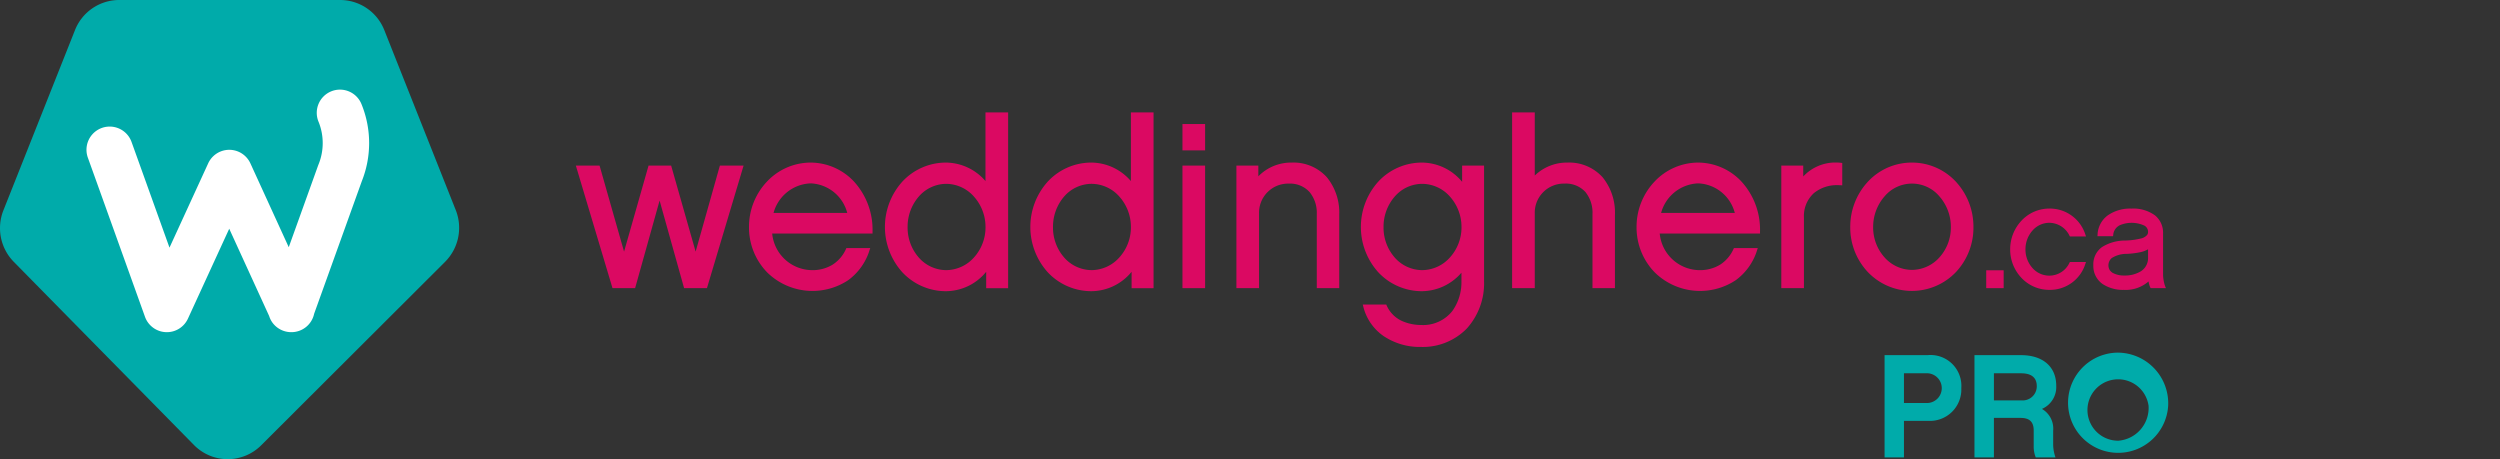 <svg xmlns="http://www.w3.org/2000/svg" xmlns:xlink="http://www.w3.org/1999/xlink" class="brand-logo" width="245" height="45" viewBox="0 0 245 45">
  <rect x="0" y="0" width="245" height="45" fill="#333333" stroke="none"/>
  <defs>
    <clipPath id="clip-DESKTOP-weddinghero-ca-partner">
      <rect width="245" height="45"/>
    </clipPath>
  </defs>
  <g id="DESKTOP-weddinghero-ca-partner" clip-path="url(#clip-DESKTOP-weddinghero-ca-partner)">
    <g id="Group_4173" data-name="Group 4173" transform="translate(-273.674 -1143.467)">
      <g id="Group_4173-2" data-name="Group 4173" transform="translate(273.675 1143.467)">
        <path id="Path_1838" data-name="Path 1838" d="M292.681,1187.076l-17.657-17.949a4.719,4.719,0,0,1-1.016-5.047l7.015-17.662a4.662,4.662,0,0,1,4.328-2.951h21.657a4.662,4.662,0,0,1,4.328,2.951l7,17.633a4.719,4.719,0,0,1-1.047,5.078l-18.02,17.979A4.638,4.638,0,0,1,292.681,1187.076Z" transform="translate(-273.675 -1143.467)" fill="#00abaa"/>
        <path id="Path_1839" data-name="Path 1839" d="M323.248,1175.913a10.094,10.094,0,0,0-.02-7.528,2.275,2.275,0,1,0-4.216,1.71h0a5.554,5.554,0,0,1,0,4.16h0c-.012.028-.024.057-.035.086l-2.889,8.038-3.759-8.218a2.275,2.275,0,0,0-4.136,0l-3.792,8.26-2.9-8.08h0l-.819-2.278a2.275,2.275,0,0,0-4.282,1.539l.819,2.277h0L302,1189.2a2.275,2.275,0,0,0,4.209.18l4.046-8.811,3.913,8.553a2.26,2.26,0,0,0,.3.617,2.283,2.283,0,0,0,1.861.966h.023a2.273,2.273,0,0,0,2.225-1.805Z" transform="translate(-287.792 -1158.153)" fill="#fff"/>
      </g>
      <g id="Group_4175" data-name="Group 4175" transform="translate(458.357 1178.025)">
        <path id="Path_1855" data-name="Path 1855" d="M770.421,1242.716h-2.353v3.58h-1.9v-10.018h4.214a3.023,3.023,0,0,1,3.306,3.234A3.076,3.076,0,0,1,770.421,1242.716Zm-2.353-4.662v2.916h2.3a1.459,1.459,0,0,0,0-2.916Z" transform="translate(-766.163 -1236.032)" fill="#00abaa"/>
        <path id="Path_1856" data-name="Path 1856" d="M797.6,1246.3h-1.934a2.8,2.8,0,0,1-.2-1.1v-1.53c0-.852-.4-1.242-1.3-1.242h-2.6v3.869h-1.905v-10.018h4.576c2.094,0,3.436,1.111,3.436,2.988a2.333,2.333,0,0,1-1.4,2.281,2.224,2.224,0,0,1,1.1,2.136v1.4A4.033,4.033,0,0,0,797.6,1246.3Zm-3.32-5.587a1.384,1.384,0,0,0,1.487-1.342c0-.332,0-1.314-1.53-1.314h-2.67v2.656Z" transform="translate(-780.846 -1236.032)" fill="#00abaa"/>
        <path id="Path_1857" data-name="Path 1857" d="M823.954,1240.834a4.91,4.91,0,1,1-4.893-5.211A4.97,4.97,0,0,1,823.954,1240.834Zm-1.92,0a3.009,3.009,0,1,0-2.974,3.421A3.223,3.223,0,0,0,822.034,1240.834Z" transform="translate(-796.157 -1235.623)" fill="#00abaa"/>
      </g>
      <g id="Group_4208" data-name="Group 4208" transform="translate(330.114 1154.483)">
        <path id="Path_1917" data-name="Path 1917" d="M295.054,106.136l-2.4-8.43H290.44l-2.4,8.432-2.4-8.432h-2.325l3.591,12.009h2.217l2.4-8.583,2.4,8.583h2.24l3.591-12.009h-2.325Z" transform="translate(-283.322 -92.493)" fill="#db0962"/>
        <path id="Path_1918" data-name="Path 1918" d="M349.673,96.654a5.89,5.89,0,0,0-4.272,1.857,6.441,6.441,0,0,0-1.767,4.455,6.306,6.306,0,0,0,1.782,4.451,6.337,6.337,0,0,0,7.927.771,5.725,5.725,0,0,0,2.11-2.969l.061-.187H353.18l-.038.082a3.542,3.542,0,0,1-1.3,1.534,3.758,3.758,0,0,1-2.049.547,3.958,3.958,0,0,1-3.887-3.585h9.834v-.191a6.983,6.983,0,0,0-1.869-4.961A5.849,5.849,0,0,0,349.673,96.654Zm0,2.037a3.865,3.865,0,0,1,3.589,2.9h-7.224A3.92,3.92,0,0,1,349.673,98.691Z" transform="translate(-326.672 -91.737)" fill="#db0962"/>
        <path id="Path_1919" data-name="Path 1919" d="M400.841,85.9A5.166,5.166,0,0,0,397,84.088a5.832,5.832,0,0,0-4.3,1.858,6.636,6.636,0,0,0,0,8.9,5.845,5.845,0,0,0,4.3,1.846,5.124,5.124,0,0,0,3.91-1.9v1.607h2.151V79.171h-2.219ZM397,94.628a3.6,3.6,0,0,1-2.691-1.23,4.443,4.443,0,0,1-1.1-2.975,4.515,4.515,0,0,1,1.105-3.016A3.585,3.585,0,0,1,397,86.171a3.662,3.662,0,0,1,2.7,1.237,4.46,4.46,0,0,1,1.144,3.014A4.391,4.391,0,0,1,399.7,93.4,3.678,3.678,0,0,1,397,94.628Z" transform="translate(-360.704 -79.171)" fill="#db0962"/>
        <path id="Path_1920" data-name="Path 1920" d="M451.509,85.9a5.165,5.165,0,0,0-3.841-1.813,5.833,5.833,0,0,0-4.3,1.858,6.637,6.637,0,0,0,0,8.9,5.846,5.846,0,0,0,4.3,1.846,5.123,5.123,0,0,0,3.91-1.9v1.607h2.152V79.171h-2.22Zm-3.841,8.727a3.6,3.6,0,0,1-2.692-1.23,4.443,4.443,0,0,1-1.1-2.975,4.516,4.516,0,0,1,1.1-3.016,3.585,3.585,0,0,1,2.691-1.236,3.662,3.662,0,0,1,2.7,1.237,4.46,4.46,0,0,1,1.144,3.014,4.39,4.39,0,0,1-1.143,2.974A3.677,3.677,0,0,1,447.668,94.628Z" transform="translate(-397.122 -79.171)" fill="#db0962"/>
        <path id="Path_1921" data-name="Path 1921" d="M494.667,85.8h2.22V83.218h-2.22Z" transform="translate(-435.226 -82.079)" fill="#db0962"/>
        <path id="Path_1922" data-name="Path 1922" d="M494.667,109.715h2.22V97.706h-2.22Z" transform="translate(-435.226 -92.493)" fill="#db0962"/>
        <path id="Path_1923" data-name="Path 1923" d="M518.867,96.654A4.484,4.484,0,0,0,515.6,98V96.95h-2.151v12.009h2.22v-7.313a2.85,2.85,0,0,1,2.931-2.931,2.574,2.574,0,0,1,2.027.836,3.206,3.206,0,0,1,.7,2.141v7.267h2.2v-7.2a5.474,5.474,0,0,0-1.213-3.668A4.4,4.4,0,0,0,518.867,96.654Z" transform="translate(-448.722 -91.737)" fill="#db0962"/>
        <path id="Path_1924" data-name="Path 1924" d="M566.753,98.54a5.164,5.164,0,0,0-3.91-1.886,5.833,5.833,0,0,0-4.3,1.858,6.636,6.636,0,0,0,0,8.9,5.846,5.846,0,0,0,4.3,1.846,5.167,5.167,0,0,0,3.842-1.813v.828a4.838,4.838,0,0,1-.892,2.927,3.643,3.643,0,0,1-3.063,1.37,4.607,4.607,0,0,1-1.732-.333,3,3,0,0,1-1.643-1.585l-.038-.085h-2.3l.043.177a4.949,4.949,0,0,0,2,2.914,6.374,6.374,0,0,0,3.667,1.064,6.032,6.032,0,0,0,4.468-1.788,6.6,6.6,0,0,0,1.707-4.66V96.95h-2.151Zm-3.91,8.654a3.6,3.6,0,0,1-2.692-1.23,4.444,4.444,0,0,1-1.1-2.975,4.514,4.514,0,0,1,1.105-3.016,3.584,3.584,0,0,1,2.691-1.236,3.662,3.662,0,0,1,2.7,1.237,4.46,4.46,0,0,1,1.144,3.014,4.391,4.391,0,0,1-1.143,2.974A3.678,3.678,0,0,1,562.843,107.194Z" transform="translate(-479.904 -91.737)" fill="#db0962"/>
        <path id="Path_1925" data-name="Path 1925" d="M614.944,84.088a4.515,4.515,0,0,0-3.2,1.271V79.171h-2.22V96.392h2.22V89.079a2.849,2.849,0,0,1,2.931-2.931,2.578,2.578,0,0,1,2.036.828,3.216,3.216,0,0,1,.69,2.149v7.267h2.2v-7.2a5.473,5.473,0,0,0-1.213-3.668A4.4,4.4,0,0,0,614.944,84.088Z" transform="translate(-517.777 -79.171)" fill="#db0962"/>
        <path id="Path_1926" data-name="Path 1926" d="M658.941,96.654a5.89,5.89,0,0,0-4.272,1.857,6.441,6.441,0,0,0-1.767,4.455,6.306,6.306,0,0,0,1.782,4.451,6.337,6.337,0,0,0,7.926.771,5.721,5.721,0,0,0,2.11-2.969l.061-.187h-2.336l-.038.082a3.539,3.539,0,0,1-1.3,1.534,3.758,3.758,0,0,1-2.049.547,3.958,3.958,0,0,1-3.887-3.585H665v-.191a6.982,6.982,0,0,0-1.869-4.961A5.849,5.849,0,0,0,658.941,96.654Zm0,2.037a3.865,3.865,0,0,1,3.589,2.9h-7.224A3.919,3.919,0,0,1,658.941,98.691Z" transform="translate(-548.959 -91.737)" fill="#db0962"/>
        <path id="Path_1927" data-name="Path 1927" d="M708.671,96.633A4.3,4.3,0,0,0,705.48,98V96.935h-2.151v12.009h2.219v-6.926a3.018,3.018,0,0,1,.973-2.384,3.536,3.536,0,0,1,2.352-.782q.139,0,.281.008l.15.008V96.677l-.126-.015A4.334,4.334,0,0,0,708.671,96.633Z" transform="translate(-585.202 -91.722)" fill="#db0962"/>
        <path id="Path_1928" data-name="Path 1928" d="M733.405,96.654a5.867,5.867,0,0,0-4.3,1.86,6.493,6.493,0,0,0-1.74,4.474,6.349,6.349,0,0,0,1.741,4.413,5.968,5.968,0,0,0,8.6,0,6.356,6.356,0,0,0,1.732-4.412,6.5,6.5,0,0,0-1.732-4.474A5.864,5.864,0,0,0,733.405,96.654Zm0,10.517a3.619,3.619,0,0,1-2.675-1.22,4.389,4.389,0,0,1-1.121-2.963,4.539,4.539,0,0,1,1.122-3.027,3.511,3.511,0,0,1,5.368,0,4.527,4.527,0,0,1,1.125,3.027,4.376,4.376,0,0,1-1.124,2.963A3.647,3.647,0,0,1,733.405,107.171Z" transform="translate(-602.48 -91.737)" fill="#db0962"/>
        <path id="Path_1929" data-name="Path 1929" d="M774.736,135.931h1.708v-1.75h-1.708Z" transform="translate(-636.526 -118.709)" fill="#db0962"/>
        <path id="Path_1930" data-name="Path 1930" d="M786.9,114.073a2.214,2.214,0,0,1,1.994,1.261l.04.077h1.579l-.063-.188a3.647,3.647,0,0,0-3.55-2.544,3.716,3.716,0,0,0-2.7,1.177,4.086,4.086,0,0,0-1.117,2.821,4.038,4.038,0,0,0,1.118,2.807,3.731,3.731,0,0,0,2.7,1.162,3.633,3.633,0,0,0,3.55-2.545l.061-.186h-1.579l-.039.078a2.182,2.182,0,0,1-1.993,1.259,2.2,2.2,0,0,1-1.632-.747,2.712,2.712,0,0,1-.687-1.828,2.763,2.763,0,0,1,.688-1.844A2.193,2.193,0,0,1,786.9,114.073Z" transform="translate(-642.526 -103.255)" fill="#db0962"/>
        <path id="Path_1931" data-name="Path 1931" d="M819.1,120.281a3.753,3.753,0,0,1-.2-1.142V115.1a2.174,2.174,0,0,0-.8-1.761,3.618,3.618,0,0,0-2.305-.658,3.8,3.8,0,0,0-2.346.689,2.468,2.468,0,0,0-.969,1.864l-.009.151H814l.015-.125a1.163,1.163,0,0,1,.639-.946,2.98,2.98,0,0,1,2.412.034.693.693,0,0,1,.365.61.5.5,0,0,1-.092.306,1.129,1.129,0,0,1-.64.354,7.2,7.2,0,0,1-1.508.194,4.251,4.251,0,0,0-2.281.644,2.08,2.08,0,0,0-.843,1.788,2.141,2.141,0,0,0,.925,1.84,3.644,3.644,0,0,0,2.077.564,3.407,3.407,0,0,0,2.409-.828,2.149,2.149,0,0,0,.165.575l.038.082h1.5Zm-1.669-2.767a1.527,1.527,0,0,1-.708,1.312,2.964,2.964,0,0,1-1.612.412,2.256,2.256,0,0,1-1.133-.25.9.9,0,0,1-.318-.305.935.935,0,0,1,.209-1.154,2.7,2.7,0,0,1,1.493-.411,8.684,8.684,0,0,0,1.276-.156,2.69,2.69,0,0,0,.793-.293Z" transform="translate(-663.36 -103.255)" fill="#db0962"/>
      </g>
    </g>
  </g>
</svg>
